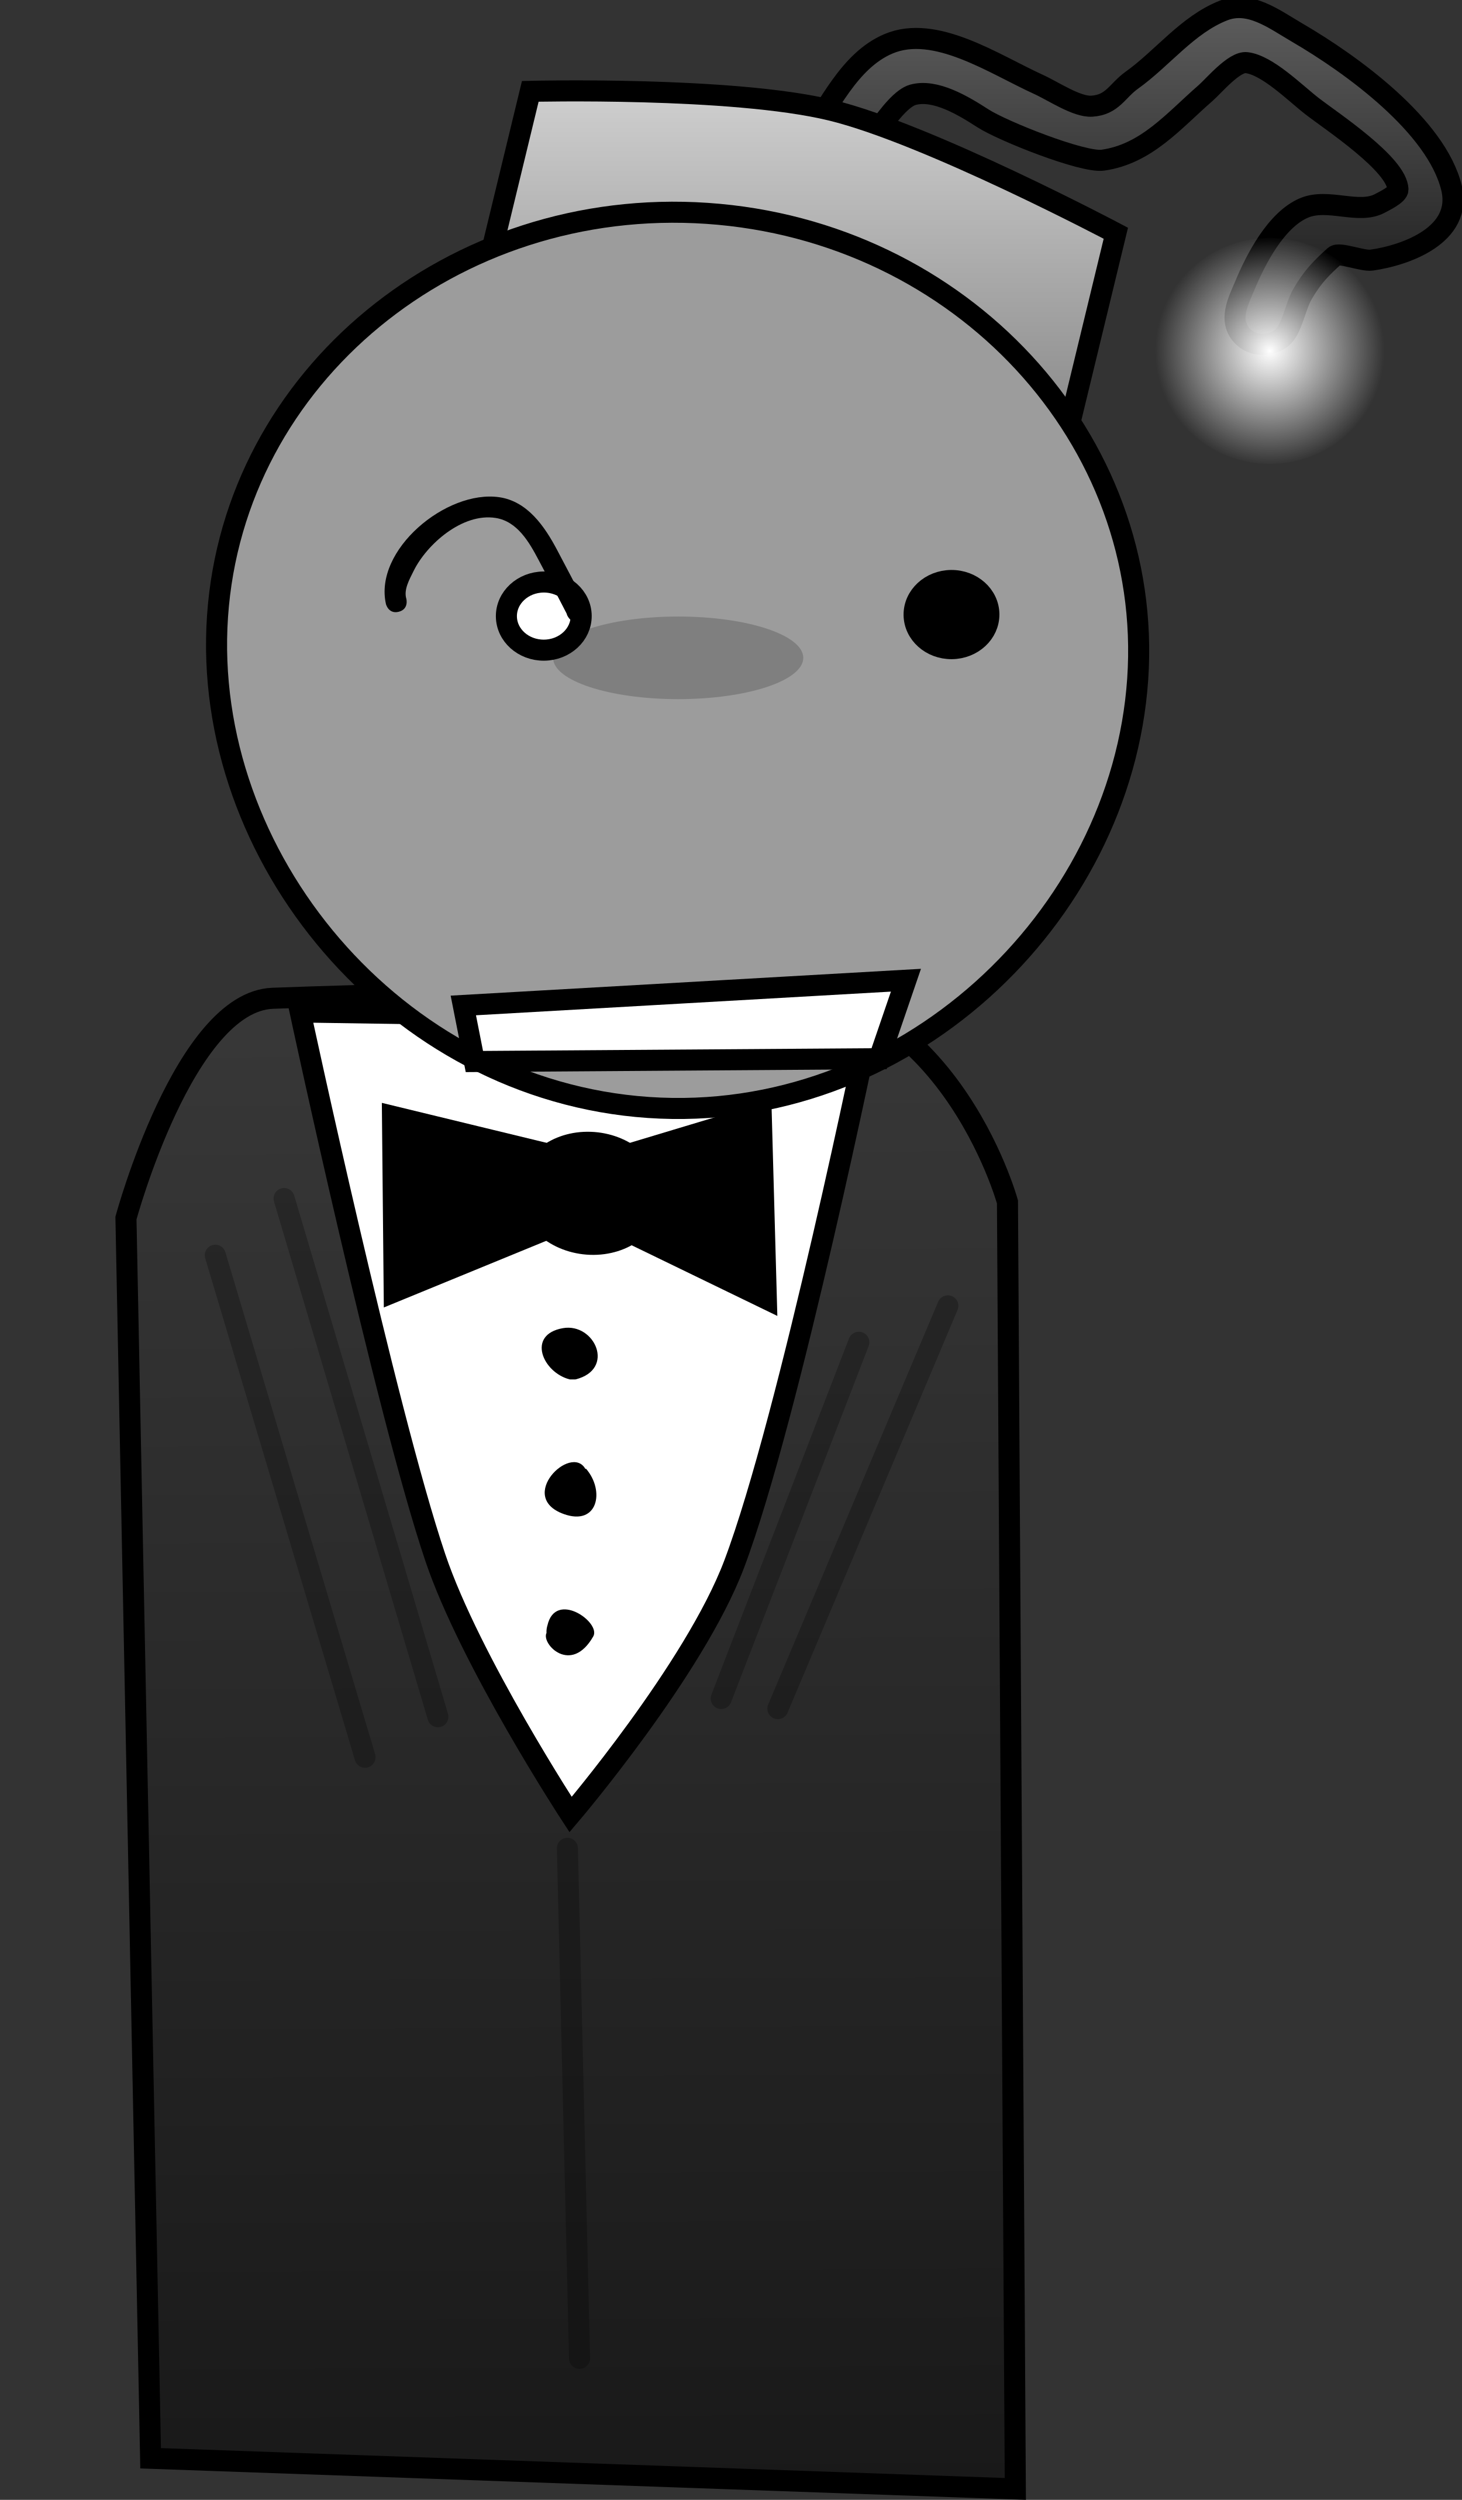 <svg version="1.1" xmlns="http://www.w3.org/2000/svg" xmlns:xlink="http://www.w3.org/1999/xlink" width="173.658" height="296.865" viewBox="0,0,173.658,296.865"><rect x="0" y="0" width="173.658" height="296.865" fill="#333333" stroke="none"/><defs><linearGradient x1="392.405" y1="49.587" x2="392.405" y2="89.585" gradientUnits="userSpaceOnUse" id="color-1"><stop offset="0" stop-color="#5d5d5d"/><stop offset="1" stop-color="#151515"/></linearGradient><linearGradient x1="354.418" y1="59.483" x2="354.418" y2="101.617" gradientUnits="userSpaceOnUse" id="color-2"><stop offset="0" stop-color="#cfcfcf"/><stop offset="1" stop-color="#868686"/></linearGradient><linearGradient x1="327.033" y1="165.424" x2="327.83" y2="344.256" gradientUnits="userSpaceOnUse" id="color-3"><stop offset="0" stop-color="#383838"/><stop offset="1" stop-color="#191919"/></linearGradient><linearGradient x1="134.467" y1="89.211" x2="134.467" y2="90.461" gradientUnits="userSpaceOnUse" id="color-4"><stop offset="0" stop-color="#878787"/><stop offset="1" stop-color="#848484"/></linearGradient><radialGradient cx="410.539" cy="90.361" r="13.62" gradientUnits="userSpaceOnUse" id="color-5"><stop offset="0" stop-color="#ffffff"/><stop offset="1" stop-color="#ffffff" stop-opacity="0"/></radialGradient></defs><g transform="translate(-259.711,-48.687)"><g stroke-miterlimit="10"><path d="M352.546,71.329c-0.041,-0.239 -0.046,-0.488 -0.022,-0.742c0.017,-0.314 0.081,-0.615 0.186,-0.894c0.536,-1.722 2.002,-3.515 2.619,-4.36c2.849,-3.903 5.203,-9.444 9.913,-11.442c5.557,-2.358 12.528,2.409 17.828,4.82c1.757,0.799 4.545,2.703 6.328,2.587c2.478,-0.161 2.999,-1.836 4.763,-3.094c3.616,-2.577 6.619,-6.603 10.879,-8.268c3.124,-1.221 6.008,1.026 8.747,2.621c6.585,3.833 16.535,11.099 18.332,18.423c1.38,5.627 -5.472,8.033 -9.492,8.598c-1.082,0.152 -3.834,-0.987 -4.397,-0.481c-1.537,1.381 -2.652,2.491 -3.832,4.557c-0.852,1.491 -1.219,4.121 -2.409,5.133c-1.054,0.896 -3.199,1.26 -4.61,-0.106c-1.923,-1.861 -0.496,-4.416 0.185,-6.056c1.314,-3.168 3.728,-7.84 7.041,-9.245c2.843,-1.206 6.502,0.821 9.023,-0.547c0.463,-0.251 2.142,-1.048 2.131,-1.638c-0.056,-2.99 -7.919,-8.124 -10.238,-9.93c-2.02,-1.573 -5.283,-4.852 -7.745,-5.138c-1.462,-0.169 -3.888,2.761 -4.877,3.621c-3.779,3.287 -7.007,7.232 -12.195,7.961c-2.372,0.333 -11.922,-3.472 -14.225,-4.96c-2.357,-1.523 -5.688,-3.532 -8.331,-2.803c-2.459,0.678 -6.2,7.509 -7.563,9.521c-0.171,0.253 -1.094,1.796 -1.844,2.966c-0.172,0.51 -0.48,0.954 -0.894,1.283c-0.374,0.298 -0.835,0.501 -1.36,0.575c-1.649,0.232 -3.321,-0.907 -3.821,-2.566c-0.055,-0.123 -0.095,-0.255 -0.119,-0.395z" fill="url(#color-1)" stroke="#000000" stroke-width="2.5" stroke-linecap="butt"/><path d="M316.586,84.764l6.113,-25.23c0,0 24.013,-0.595 35.727,2.243c11.465,2.778 33.825,14.609 33.825,14.609l-6.113,25.23z" fill="url(#color-2)" stroke="#000000" stroke-width="2.5" stroke-linecap="butt"/><path d="M277.601,340.617l-2.929,-147.276c0,0 6.956,-25.698 17.422,-26.103c10.394,-0.402 35.032,-0.959 56.552,-1.792c23.34,-0.904 30.733,25.975 30.733,25.975l0.934,152.835z" fill="url(#color-3)" stroke="#000000" stroke-width="2.5" stroke-linecap="butt"/><path d="M259.711,179.672z" fill="url(#color-4)" stroke="#000000" stroke-width="2.5" stroke-linecap="butt"/><path d="M363.104,169.89c0,0 -9.642,47.216 -16.189,64.547c-4.707,12.46 -19.428,29.737 -19.428,29.737c0,0 -11.942,-18.27 -16.071,-30.524c-5.918,-17.563 -16.045,-64.785 -16.045,-64.785z" fill="#ffffff" stroke="#000000" stroke-width="2.5" stroke-linecap="round"/><path d="M394.849,129.332c-1.941,28.488 -27.928,52.929 -58.111,50.872c-30.183,-2.056 -53.131,-29.831 -51.19,-58.319c1.941,-28.488 27.982,-49.915 58.165,-47.859c30.183,2.056 53.077,26.818 51.136,55.306z" fill="#9c9c9c" stroke="#000000" stroke-width="2.5" stroke-linecap="butt"/><path d="M355.125,126.808c0,2.709 -6.652,4.905 -14.859,4.905c-8.206,0 -14.859,-2.196 -14.859,-4.905c0,-2.709 6.652,-4.905 14.859,-4.905c8.206,0 14.859,2.196 14.859,4.905z" fill-opacity="0.184" fill="#000000" stroke="none" stroke-width="0" stroke-linecap="butt"/><path d="M328.744,121.815c0.018,2.235 -1.956,4.062 -4.409,4.082c-2.453,0.02 -4.456,-1.776 -4.474,-4.011c-0.018,-2.235 1.956,-4.062 4.409,-4.082c2.453,-0.02 4.456,1.776 4.474,4.011z" fill="#ffffff" stroke="#000000" stroke-width="2.5" stroke-linecap="butt"/><path d="M377.171,121.634c0.018,2.235 -1.956,4.062 -4.409,4.082c-2.453,0.02 -4.456,-1.776 -4.474,-4.011c-0.018,-2.235 1.956,-4.062 4.409,-4.082c2.453,-0.02 4.456,1.776 4.474,4.011z" fill="#000000" stroke="#000000" stroke-width="2.5" stroke-linecap="butt"/><path d="M328.685,122.449c-1.168,0.445 -1.613,-0.724 -1.613,-0.724l-0.065,-0.193c-1.105,-2.153 -2.21,-4.264 -3.344,-6.39c-1.089,-2.052 -2.492,-4.54 -5.081,-4.947c-3.955,-0.623 -8.185,3.144 -9.73,6.273c-0.51,1.033 -1.211,2.243 -0.873,3.344c0,0 0.313,1.21 -0.897,1.523c-1.21,0.313 -1.523,-0.897 -1.523,-0.897c-1.475,-6.437 7.179,-13.616 13.456,-12.705c3.378,0.49 5.411,3.514 6.856,6.238c1.133,2.143 2.248,4.254 3.36,6.421l0.178,0.446c0,0 0.445,1.168 -0.724,1.613z" fill="#000000" stroke="none" stroke-width="0.5" stroke-linecap="butt"/><g fill="#000000" stroke="#000000" stroke-width="2.5"><path d="M330.149,187.028l19.983,-6.013l0.606,21.921l-21.194,-10.278l-23.01,9.44l-0.202,-20.848z" stroke-linecap="round"/><path d="M337.214,190.656c0,3.344 -3.298,5.94 -7.367,5.798c-4.069,-0.142 -7.367,-2.968 -7.367,-6.313c0,-3.344 3.298,-5.94 7.367,-5.798c4.069,0.142 7.367,2.968 7.367,6.313z" stroke-linecap="butt"/></g><path d="M327.392,212.498c-3.221,-0.805 -5.167,-5.329 -0.815,-6.087c3.767,-0.656 6.294,4.887 1.495,6.087z" fill="#000000" stroke="none" stroke-width="0.5" stroke-linecap="butt"/><path d="M329.333,223.118c2.252,2.628 1.381,6.81 -2.648,5.371c-5.664,-2.023 0.834,-8.377 2.549,-5.376z" fill="#000000" stroke="none" stroke-width="0.5" stroke-linecap="butt"/><path d="M330.18,243.017c-2.638,4.616 -6.203,0.887 -5.555,-0.409c-0.003,-0.046 -0.004,-0.092 -0.004,-0.139c0,-0.257 0.039,-0.504 0.11,-0.737c0.948,-4.242 6.402,-0.385 5.449,1.284z" fill="#000000" stroke="none" stroke-width="0.5" stroke-linecap="butt"/><path d="M311.725,252.555l-18.268,-61.535" fill="none" stroke-opacity="0.259" stroke="#000000" stroke-width="2.5" stroke-linecap="round"/><path d="M361.722,208.087l-16.345,42.305" fill="none" stroke-opacity="0.259" stroke="#000000" stroke-width="2.5" stroke-linecap="round"/><path d="M327.108,268.179l1.442,60.573" fill="none" stroke-opacity="0.259" stroke="#000000" stroke-width="2.5" stroke-linecap="round"/><path d="M352.107,251.594l20.191,-47.834" fill="none" stroke-opacity="0.259" stroke="#000000" stroke-width="2.5" stroke-linecap="round"/><path d="M285.284,197.751l17.787,59.612" fill="none" stroke-opacity="0.259" stroke="#000000" stroke-width="2.5" stroke-linecap="round"/><path d="M367.319,165.092l-3.192,9.322l-48.068,0.333l-1.314,-6.658z" fill="#ffffff" stroke="#000000" stroke-width="2.5" stroke-linecap="round"/><path d="M424.159,90.361c0,7.413 -6.098,13.423 -13.62,13.423c-7.522,0 -13.62,-6.01 -13.62,-13.423c0,-7.413 6.098,-13.423 13.62,-13.423c7.522,0 13.62,6.01 13.62,13.423z" fill="url(#color-5)" stroke="none" stroke-width="0" stroke-linecap="butt"/></g></g></svg>